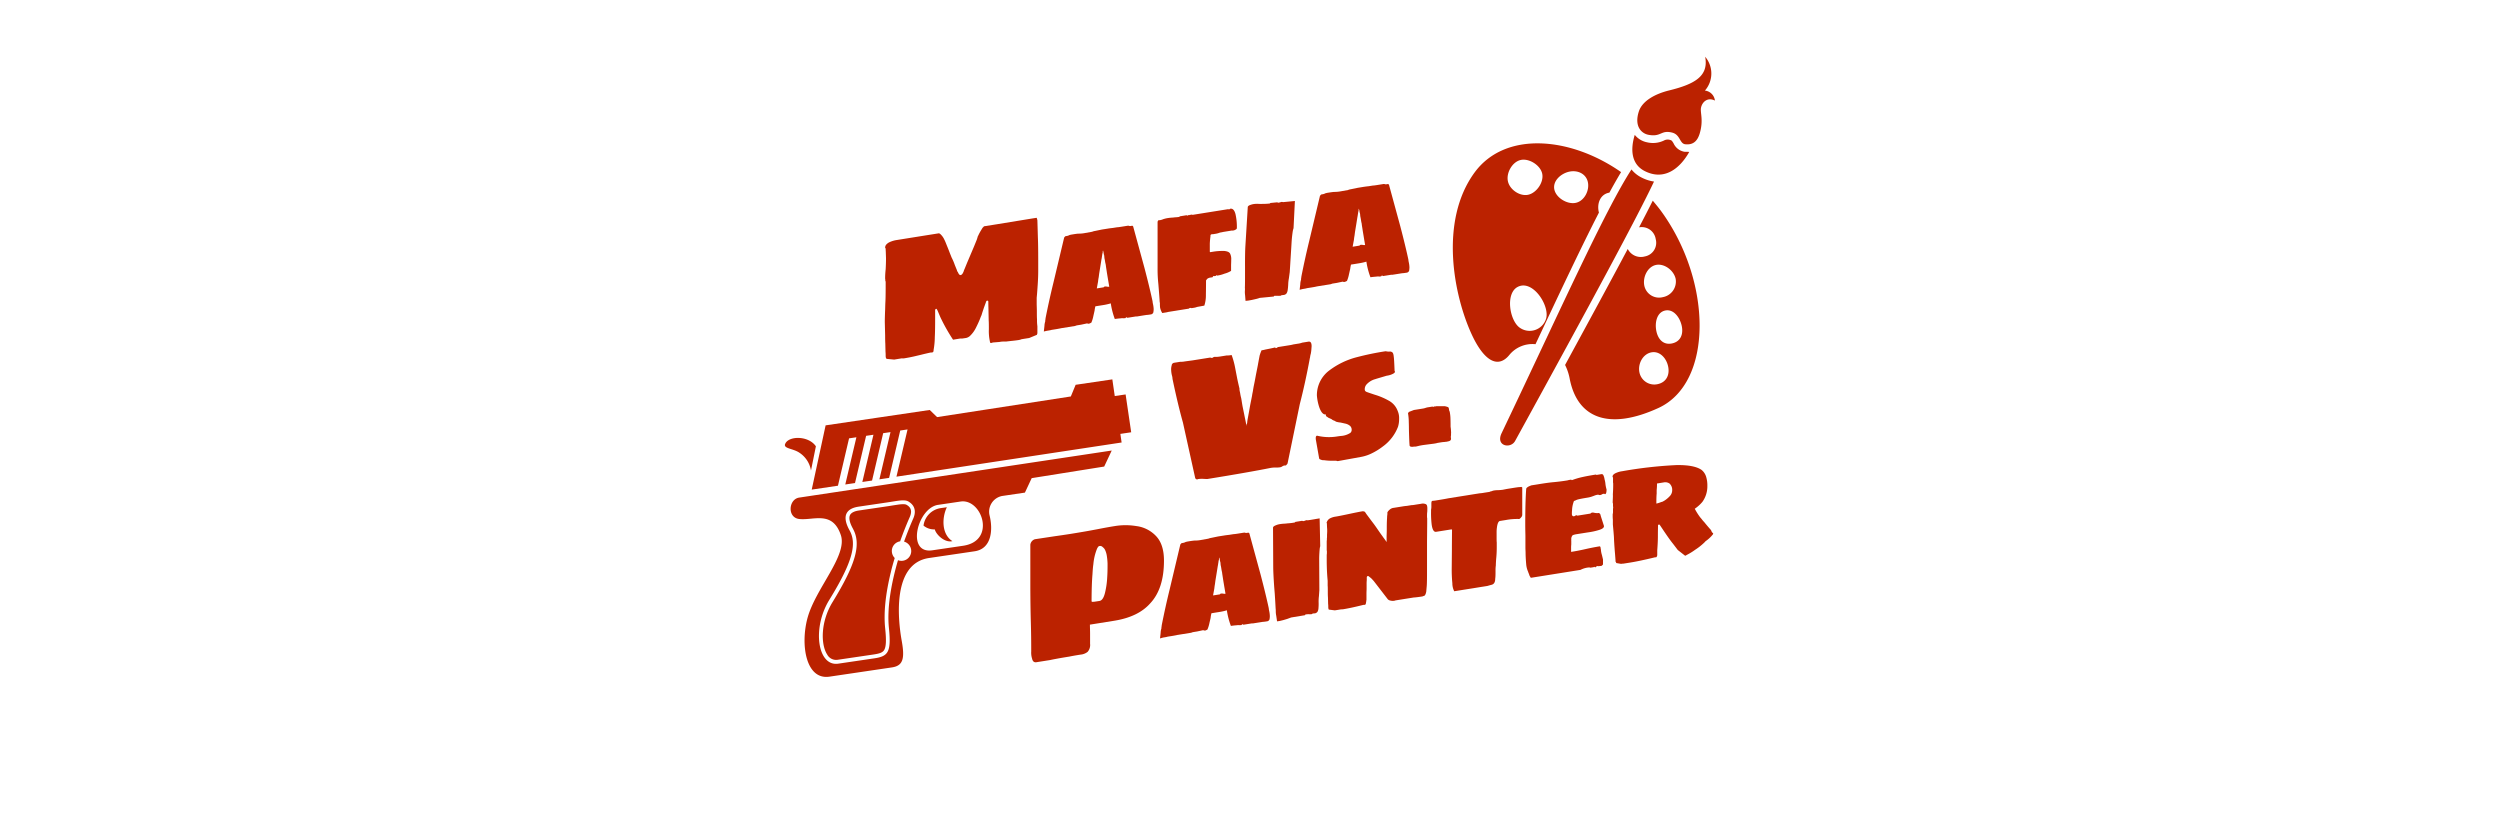 <svg id="レイヤー_1" data-name="レイヤー 1" xmlns="http://www.w3.org/2000/svg" viewBox="0 0 900 300"><defs><style>.cls-1{fill:#b20;}</style></defs><title>アートボード 5</title><path class="cls-1" d="M324.67,129l-1.23.2-1.11.18-.42.07-2.77-.26-.24-.47s-.06-.22-.06-.69a14.14,14.14,0,0,0-.06-1.45l-.07-2.92q-.06-.94-.06-2.85l-.12-4.87q0-1.59.12-4.41l.06-2.17q.14-2.06.13-6.69v-1.28a1.18,1.18,0,0,1-.13-.68l-.06-.43a30.2,30.2,0,0,1,.19-3.34q.12-2.18.12-4l-.06-1.77c0-.46-.06-1-.06-1.64a.33.33,0,0,0-.1-.18.36.36,0,0,1-.09-.24,1.68,1.68,0,0,1,.49-1.15,3.63,3.63,0,0,1,1.23-.84,9.66,9.66,0,0,1,2.52-.72l10.37-1.66,4.79-.76s.1,0,.18.09a.63.63,0,0,0,.25.16,6.14,6.14,0,0,1,1.22,1.52c.13.23.26.5.4.79s.34.76.59,1.4.67,1.61,1.16,2.93l.74,1.85a20.07,20.07,0,0,1,1.1,2.56c.12.32.26.64.4,1s.28.64.4,1a1.72,1.72,0,0,0,.28.62.66.66,0,0,1,.15.26c.29.63.59.92.92.87s.74-.46,1-1.17a.89.89,0,0,0,.12-.31,7.38,7.38,0,0,1,.31-.78l.92-2.25,2.46-5.79,1-2.46c.12-.36.22-.66.28-.9a1.39,1.39,0,0,1,.21-.51,17.44,17.44,0,0,1,1.17-2.16,5.74,5.74,0,0,1,.55-.85.56.56,0,0,0,.25-.23.26.26,0,0,1,.18-.16l4.79-.76L369.47,79l.92-.15.61-.1.8-.13,1.35-.21c.08,0,.18.29.31.9l.18,6.2q.12,2.66.12,8.37v3.69q0,2.16-.18,4.86c-.12,1.8-.21,3-.25,3.47l-.12,1.3v2.22c0,.59.06,1.47.06,2.66s0,2.22.06,2.85a15.48,15.48,0,0,0,.13,2.52V120l-.19.54-2.76,1.14-.43.07-1.1.17-1.23.2a4,4,0,0,1-1,.29c-.74.12-1.76.24-3.07.37l-1.54.18-1,0q-.56,0-1.35.15l-2.39.19a.35.35,0,0,0-.19.1l-.49.08c-.2,0-.33-.18-.37-.64a17.15,17.15,0,0,1-.36-4.27c0-1.35,0-2.41-.06-3.17l-.07-3.42c0-.76-.06-1.85-.06-3.3,0-.33-.14-.48-.43-.44s-.33.27-.49.72l-.67,1.82-.56,1.68-.24.8a4.21,4.21,0,0,1-.31.75l-.31.81q-.54,1.36-1.41,3.09a10.29,10.29,0,0,1-2.27,3.1,3.11,3.11,0,0,1-1.29.65l-.92.14a4.49,4.49,0,0,1-1.22.07l-1.35.22-1.23.2a64.74,64.74,0,0,1-4.6-8.17l-.93-2.2c-.24-.51-.4-.76-.49-.75a.51.51,0,0,0-.43.58v3q0,4.44-.12,6.56a27.51,27.51,0,0,1-.43,4.65c0,.56-.16.85-.37.88l-.43.07H335c-1.39.31-2.5.57-3.32.78l-2.57.61c-1.23.28-2.38.5-3.44.67A2.77,2.77,0,0,1,324.67,129Z"/><path class="cls-1" d="M375.78,119.34s.07-.67.22-2a5.86,5.86,0,0,1,.28-1.61,3.13,3.13,0,0,1,.06-.67,2,2,0,0,0,.05-.45q1.29-6.52,2.86-12.92l3.81-16a.58.58,0,0,1,.16-.32,3.63,3.63,0,0,1,.34-.34l.39-.06a3.06,3.06,0,0,0,1.06-.35,8.29,8.29,0,0,1,1.18-.24q1.35-.23,2-.27a11.42,11.42,0,0,0,2.08-.16l2.91-.52a4.49,4.49,0,0,1,1.06-.29l2.46-.51,1.85-.29c.71-.12,1.4-.21,2.07-.28l1.57-.25c.37,0,.91-.09,1.62-.2l2.13-.34a.74.74,0,0,1,.33,0,1.26,1.26,0,0,1,.28.07,1.14,1.14,0,0,0,.56,0l.51-.08a.64.64,0,0,1,.39.52l4,14.67q1.85,7.07,2.91,12a6.51,6.51,0,0,0,.17,1.07,9.84,9.84,0,0,1,.23,1.82,7.14,7.14,0,0,1-.12,1.12,1.06,1.06,0,0,1-.78.71l-.62.1a11.12,11.12,0,0,1-1.12.12l-1.23.19-1.17.19-.95.16c-.27,0-.41,0-.45,0l-3.08.49-.06-.11a.41.41,0,0,0-.33-.06l-.17.15a.12.12,0,0,1-.11.13l-.17,0-.39.06a3,3,0,0,0-1,0c-.89.07-1.64.15-2.24.25a27.72,27.72,0,0,1-1.45-5.63,20,20,0,0,1-2.69.61l-1.45.23-1.4.22a9.88,9.88,0,0,0-.28,1.5q-.06.3-.45,2a11.05,11.05,0,0,1-.73,2.38l-.34.17-.39.18-.11,0a.59.59,0,0,1-.45,0,.8.8,0,0,0-.28-.07l-2.12.46-1.57.25-.45.16-.22.06-4.48.72-.45.07q-.5.13-2.07.39l-1.34.21a7.1,7.1,0,0,1-1.07.23l-.67.11ZM399,101.24l-.06-.34-.45-2.71c-.07-.53-.15-1-.22-1.44s-.13-.84-.17-1.22-.19-.87-.25-1.26-.12-.77-.2-1.1-.07-.52-.11-.88a2.25,2.25,0,0,0-.17-.76l-.11-.68a.71.71,0,0,0-.11-.39l-.06-.33-.11.36v.41a1,1,0,0,1-.05.21,2.75,2.75,0,0,0-.12.51c0,.2-.07.45-.11.74a8.58,8.58,0,0,1-.17,1l-.39,2.44-.44,2.73-.17,1.31a13.56,13.56,0,0,0-.23,1.54c-.33,1.79-.48,2.61-.44,2.45l2.46-.4.17-.17a.34.34,0,0,1,.16-.11l.17,0a2,2,0,0,1,.48,0l.36.06a1.89,1.89,0,0,0,.67,0Z"/><path class="cls-1" d="M442.91,75.14a.26.26,0,0,0-.17.09l-.22.15-.17,0-.17-.09-12.87,2.06c-.11-.1-.37-.12-.78,0l-.17,0a.6.6,0,0,1-.28.1l-.34,0-.11.14a.53.53,0,0,1-.45-.11l-2.46.4-.17.2a12.21,12.21,0,0,1-1.23.14,9.33,9.33,0,0,0-1,.1,18.2,18.2,0,0,0-2.18.23,11.32,11.32,0,0,0-1.34.34,5.24,5.24,0,0,1-1.23.37c-.15,0-.25,0-.28,0l-.23,0a2.36,2.36,0,0,0-.22.33.58.58,0,0,0-.11.3V96.44a49.4,49.4,0,0,0,.28,5.81q.33,4,.44,5.78a4.73,4.73,0,0,0,.12,1.09,14.26,14.26,0,0,0,.05,1.55,5.91,5.91,0,0,0,.51,1.52l.28.5.56-.09.56-.09a5.32,5.32,0,0,0,1-.21l1.12-.18,1-.16.84-.13.34-.06,4.2-.67a.49.49,0,0,1,.39-.23,1,1,0,0,1,.39,0c0,.07.22.08.56,0l.56-.09a4.26,4.26,0,0,0,1-.28l2.63-.48a11.69,11.69,0,0,0,.56-3.45c0-1,.05-2.85.05-5.63.08-.09.16-.2.26-.33a1,1,0,0,1,.25-.28,2.34,2.34,0,0,1,1.12-.41l.67-.1s.07,0,.11-.11a1.13,1.13,0,0,0,.11-.22l.23-.15.28.07.28-.05a.63.63,0,0,0,.28-.1c0-.08.09-.13.28-.16,0,0,.09,0,.16.09s.06.05.17,0a11.42,11.42,0,0,0,2.47-.68,8.48,8.48,0,0,0,2.35-1v-2c0-.39.05-1.07.05-2a4.35,4.35,0,0,0-.45-2.3,1.81,1.81,0,0,0-1-.66,4.4,4.4,0,0,0-1.53-.21,20.36,20.36,0,0,0-3.59.28l-1,.16a.32.32,0,0,1-.14-.21.67.67,0,0,1,0-.17v-.17l0-2.45a26.05,26.05,0,0,1,.23-2.64,2.19,2.19,0,0,1,.05-.59l.4-.24h.16l.34,0,.73-.12a7,7,0,0,0,1.68-.44l.53-.11c.2,0,.49-.11.87-.17l2.23-.36.73-.12a1.41,1.41,0,0,0,.48,0l.36-.09a2.81,2.81,0,0,0,.73-.38.56.56,0,0,0,.22-.47,20.55,20.55,0,0,0-.5-5C444.39,75.64,443.77,75,442.91,75.14Z"/><path class="cls-1" d="M466.16,72.36l-4.18.4a1,1,0,0,1-.33-.05,1,1,0,0,0-.39,0,.29.29,0,0,0-.17.07,1,1,0,0,0-.34.09.57.57,0,0,0-.29.09l-.22,0a.46.46,0,0,1-.39-.13l-2.48.24-.24.19a21.28,21.28,0,0,1-2.64.14,9.71,9.71,0,0,1-1.18,0,13.58,13.58,0,0,0-1.46,0,6.23,6.23,0,0,0-1.59.33c-.69.22-1,.48-1.06.79l-.86,14.06q-.15,2.43-.13,7.49l0,2.19c0,2.41,0,4.18-.05,5.29a6.09,6.09,0,0,1,0,1.15,8.41,8.41,0,0,0,.07,1.55c.11,1.37.16,2.06.16,2.06l1-.1,1.31-.24,1.36-.31,1.49-.43.79-.07,4.23-.41a.36.36,0,0,1,.35-.27h.79a9.16,9.16,0,0,0,1.28,0,1.92,1.92,0,0,1,.41-.21l.28,0s0-.07.12-.07l.16,0,.06,0a1.57,1.57,0,0,0,1.09-.51,2.82,2.82,0,0,0,.44-1.16c.08-.49.15-1.14.2-2a14.53,14.53,0,0,1,.26-2.38l.3-2.22.7-11.28c.05-.81.17-1.92.37-3.32a6.56,6.56,0,0,1,.19-.85,2.64,2.64,0,0,0,.11-.38Z"/><path class="cls-1" d="M467.87,104.32s.08-.67.23-2a5.51,5.51,0,0,1,.28-1.61,4.21,4.21,0,0,1,.05-.68,2.07,2.07,0,0,0,.06-.44q1.29-6.52,2.85-12.92l3.81-16a.59.59,0,0,1,.17-.32,2.15,2.15,0,0,1,.33-.34l.4-.07a2.94,2.94,0,0,0,1.06-.34,7.66,7.66,0,0,1,1.18-.25c.89-.14,1.56-.23,2-.26a12.34,12.34,0,0,0,2.07-.16l2.91-.52a4.58,4.58,0,0,1,1.07-.29l2.46-.51,1.85-.3q1.05-.17,2.07-.27l1.56-.25c.38,0,.92-.09,1.63-.2l2.12-.34a1,1,0,0,1,.34,0l.28.07a1,1,0,0,0,.56,0l.5-.08c.26.15.39.32.39.52l4,14.67q1.85,7.06,2.91,12a6.51,6.51,0,0,0,.17,1.07,9.69,9.69,0,0,1,.22,1.82,8.42,8.42,0,0,1-.11,1.12,1.09,1.09,0,0,1-.78.71l-.62.09a7.5,7.5,0,0,1-1.12.12l-1.23.2-1.18.19-1,.15a1,1,0,0,1-.45,0l-3.07.49-.06-.11a.45.45,0,0,0-.34-.06l-.16.14a.13.13,0,0,1-.12.14l-.16,0-.4.07a2.71,2.71,0,0,0-1,0c-.9.07-1.65.15-2.24.24a27.14,27.14,0,0,1-1.46-5.62,19.9,19.9,0,0,1-2.68.6l-1.46.24-1.4.22a10.76,10.76,0,0,0-.28,1.5q-.06.3-.45,2a11.4,11.4,0,0,1-.72,2.38l-.34.17-.39.17-.11,0a.58.58,0,0,1-.45,0,.8.8,0,0,0-.28-.07l-2.13.45-1.57.25c-.18.07-.33.13-.44.16l-.23.07-4.47.71-.45.08q-.51.14-2.07.39l-1.35.21a8.38,8.38,0,0,1-1.06.23l-.67.11Zm23.23-18.1s0-.11-.05-.34l-.45-2.71c-.08-.53-.15-1-.22-1.44a12.25,12.25,0,0,1-.17-1.22,11.34,11.34,0,0,1-.25-1.27c-.06-.39-.13-.76-.2-1.1s-.08-.51-.11-.88a2.44,2.44,0,0,0-.17-.75l-.11-.68a.71.71,0,0,0-.11-.39l-.06-.34-.11.37v.4a.81.81,0,0,1-.06.22,3,3,0,0,0-.11.51c0,.2-.07.44-.11.74s-.1.62-.17,1l-.39,2.44-.45,2.74-.17,1.3a14.81,14.81,0,0,0-.22,1.55c-.34,1.79-.49,2.61-.45,2.45l2.46-.4.17-.17c.08-.07.13-.11.17-.11l.17,0a1.54,1.54,0,0,1,.47,0l.37.06a2.15,2.15,0,0,0,.67,0C491.22,86.86,491.1,86.22,491.1,86.22Z"/><path class="cls-1" d="M434,172.43l-.94-.05a9,9,0,0,0-1.69.08c-.12,0-.19,0-.19.1l-.31.05c-.42-.2-.62-.4-.62-.62l-4.39-19.85q-1.81-6.45-3.69-15.43a2.86,2.86,0,0,1-.09-.63,4,4,0,0,0-.16-.82,9.33,9.33,0,0,1-.31-2.28,4.58,4.58,0,0,1,.19-1.39,1.05,1.05,0,0,1,.93-1l.76-.12,1.44-.23a6.74,6.74,0,0,0,1.62-.13l2.82-.38.56-.09,5.76-.92a.65.65,0,0,0,.25.08l.38.07a.4.4,0,0,0,.22-.1.42.42,0,0,1,.15-.09,1.41,1.41,0,0,1,.5-.21l.25,0,.63,0c.54,0,1.69-.21,3.44-.49a9.77,9.77,0,0,0,1.88-.17,28.49,28.49,0,0,1,1.25,4.54l.69,3.58c.17.88.46,2.2.88,3.95,0,0,0,.15,0,.31s.05.39.09.64a9.71,9.71,0,0,1,.22,1.1c.07.4.16.83.28,1.28s.21,1.29.51,3l1.06,5.21.19.94v.26c.08,0,.12.13.12.31l.06.38.07-.4a1,1,0,0,1,.18-.62,1.78,1.78,0,0,1,0-.29l.09-.7c.33-1.78.67-3.63,1-5.54l.63-3.15c.08-.53.16-1,.25-1.4s.14-.78.19-1.13l.18-1c.21-.94.48-2.34.82-4.21l.69-3.48c.08-.49.29-1.61.62-3.35a15.1,15.1,0,0,1,.69-1.92,11,11,0,0,0,1.38-.29l1.56-.31,1.26-.27.5-.14.18,0c.09,0,.13,0,.13.11s.08,0,.12.11a1.24,1.24,0,0,0,.41-.13.62.62,0,0,1,.22-.1v-.13l3.94-.63.5-.08a10.36,10.36,0,0,0,1.26-.27l1.56-.25a7.1,7.1,0,0,0,1.63-.39l1.44-.23.81-.13c.75-.12,1.13.43,1.13,1.64l-.06.78a12.68,12.68,0,0,1-.25,2,5.73,5.73,0,0,0-.22,1,1.7,1.7,0,0,1-.1.5q-1.62,8.82-3.63,16.6l-4.38,21.25c0,.13-.21.4-.63.82l-.18,0-.32,0a2,2,0,0,0-.81.33,1.85,1.85,0,0,1-.75.31,7.86,7.86,0,0,1-1.69.08,12.34,12.34,0,0,0-1.69.14q-7.77,1.56-22.79,4Z"/><path class="cls-1" d="M481,165.87l-1.29,0a20,20,0,0,1-3.07-.2,2.16,2.16,0,0,1-1.18-.22.72.72,0,0,1-.56-.38l-1.23-7v-.29a1.94,1.94,0,0,1,.08-.62.6.6,0,0,1,.37-.32,18.08,18.08,0,0,0,7.16.3c.75-.12,1.33-.19,1.74-.22a6.93,6.93,0,0,0,3.08-1.07,1.37,1.37,0,0,0,.5-1.07,1.88,1.88,0,0,0-.56-1.44,3.9,3.9,0,0,0-1.62-.82l-1.79-.4a8.16,8.16,0,0,1-1.8-.36.08.08,0,0,0-.05-.07.25.25,0,0,1-.11-.13,3.44,3.44,0,0,1-1-.43l-.33-.12c.07,0,.11,0,.11-.07s-.06-.07-.17-.09-.32-.15-.64-.28a2.49,2.49,0,0,1-.81-.48c-.34-.14-.51-.34-.51-.61v-.29c-.93.15-1.73-.73-2.4-2.63a17.76,17.76,0,0,1-.84-4.21,11.12,11.12,0,0,1,4.48-9,28,28,0,0,1,10-4.79,99.92,99.92,0,0,1,10.3-2.12,5.58,5.58,0,0,0,1.24.15,1.29,1.29,0,0,1,1.34.48,3.41,3.41,0,0,1,.28,1.12q.17.9.33,5.34a.39.39,0,0,1,.12.33c0,.31-.42.62-1.23.95s-1.48.41-1.74.45l-1.29.38c-1.45.43-2.4.71-2.85.86a6.5,6.5,0,0,0-3.19,2,2.63,2.63,0,0,0-.56,1.54,1.3,1.3,0,0,0,.11.62,1.17,1.17,0,0,0,.56.43c.33.14,1.31.47,2.91,1a24.73,24.73,0,0,1,5.15,2.19,6.89,6.89,0,0,1,3.13,3.67,6.4,6.4,0,0,1,.51,2.82,9.44,9.44,0,0,1-.39,2.85,15.71,15.71,0,0,1-5.49,7.13,22.74,22.74,0,0,1-4,2.47,14.54,14.54,0,0,1-4,1.3l-8.23,1.49Z"/><path class="cls-1" d="M509,160.78a2.28,2.28,0,0,1-1.17,0,.54.54,0,0,1-.39-.58c-.08-.8-.15-2.7-.23-5.7,0-.35,0-1.23-.05-2.63a19.29,19.29,0,0,0-.28-3.12l.33-.46,1.79-.69,3.31-.53a5.4,5.4,0,0,0,1-.27,5.32,5.32,0,0,1,1-.21l1.35-.22.39.11a1.27,1.27,0,0,1,.5-.19.79.79,0,0,0,.37,0,1.45,1.45,0,0,1,.25-.07,1,1,0,0,0,.39,0,.73.73,0,0,0,.34,0h1.73l.17,0,.28,0a7.79,7.79,0,0,1,1.29.37,1.74,1.74,0,0,1,.28,1.06,2.52,2.52,0,0,1,.31.93,14.48,14.48,0,0,1,.19,1.65q.06,1.34.06,3.36a13.81,13.81,0,0,1,.16,1.71,3.54,3.54,0,0,1,0,.82v.64a1.22,1.22,0,0,0-.06.47,3.4,3.4,0,0,0,.06.69v.06c0,.5-.37.81-1.12.93a3,3,0,0,1-.7.14,3.54,3.54,0,0,0-.53.06,10.65,10.65,0,0,0-1.29.14l-.5.08-.79.13a3.78,3.78,0,0,1-.78.18l-.45.08c-2.24.28-3.6.46-4.08.53-.68.11-1.16.21-1.46.29l-.9.21A3.29,3.29,0,0,1,509,160.78Z"/><path class="cls-1" d="M371.56,237.14a7,7,0,0,1-.32-2.59q0-5.75-.13-10.23-.18-6.45-.19-13.65V196.12a2.37,2.37,0,0,1,1.66-2l7.34-1.11q2-.27,5.36-.79,4.79-.77,7.41-1.26l2.36-.44q3.82-.75,6.32-1.14a23.74,23.74,0,0,1,7.66,0,11.74,11.74,0,0,1,7,3.45q3,3,3,9,0,10.07-4.92,15.34-4.33,4.92-13,6.3l-8.74,1.4c0,1,.06,2.09.06,3.23,0,.4,0,.87,0,1.43s0,1.29,0,2.22a3.72,3.72,0,0,1-.89,2.92,4.83,4.83,0,0,1-2.62,1q-2.81.45-3.9.69-4.4.7-7,1.26l-5,.79C372.24,238.49,371.77,238.08,371.56,237.14Zm24.26-20.8c.89-.15,1.55-1.13,2-3a29.77,29.77,0,0,0,.77-5.41c.09-1.29.13-2.73.13-4.31v-.73a22.84,22.84,0,0,0-.32-3.13,7.82,7.82,0,0,0-.58-1.79,2.73,2.73,0,0,0-.83-1,1.26,1.26,0,0,0-1.14-.41.82.82,0,0,0-.55.35,3.8,3.8,0,0,0-.41.73,19.37,19.37,0,0,0-1.28,5.49c-.13.81-.23,2-.32,3.62q-.31,3.69-.32,9.77a.63.63,0,0,0,.32.15l.77-.06Z"/><path class="cls-1" d="M417.61,229.83s.07-.67.22-2a5.51,5.51,0,0,1,.28-1.61,3.13,3.13,0,0,1,.06-.67,2.92,2.92,0,0,0,.05-.45q1.29-6.53,2.86-12.92l3.8-16a.62.62,0,0,1,.17-.32,2.18,2.18,0,0,1,.34-.34l.39-.06a3.06,3.06,0,0,0,1.06-.35,10,10,0,0,1,1.18-.24c.89-.15,1.56-.23,2-.27a11.38,11.38,0,0,0,2.07-.16l2.91-.52a5.31,5.31,0,0,1,1.07-.29l2.46-.51,1.85-.29c.71-.12,1.4-.21,2.07-.28l1.57-.25a15,15,0,0,0,1.62-.2l2.13-.34a.92.92,0,0,1,.33,0,1.42,1.42,0,0,1,.28.07,1.14,1.14,0,0,0,.56,0l.5-.08c.27.15.4.33.4.52l4,14.67q1.85,7.06,2.91,12a6.51,6.51,0,0,0,.17,1.07,9.69,9.69,0,0,1,.22,1.82,6.91,6.91,0,0,1-.11,1.12,1.07,1.07,0,0,1-.78.71l-.62.1c-.48.07-.86.11-1.12.12l-1.23.2-1.17.18-1,.16c-.26,0-.41,0-.44,0l-3.08.49-.06-.1a.38.38,0,0,0-.33-.07l-.17.15a.12.12,0,0,1-.11.13l-.17,0-.39.06a3,3,0,0,0-1,0c-.9.07-1.64.15-2.24.25a27,27,0,0,1-1.45-5.63,18.56,18.56,0,0,1-2.69.61l-1.46.23-1.4.23a10.93,10.93,0,0,0-.28,1.49c0,.2-.18.88-.44,2a11.45,11.45,0,0,1-.73,2.38l-.34.17-.39.18-.11,0c-.22,0-.38,0-.45-.05a.8.8,0,0,0-.28-.07l-2.13.46-1.56.25-.45.16-.22.06-4.48.72-.45.07q-.51.14-2.07.39l-1.35.21a6.63,6.63,0,0,1-1.06.23l-.67.11Zm23.23-18.1-.06-.34-.45-2.71c-.07-.53-.15-1-.22-1.44s-.13-.84-.17-1.22a11.65,11.65,0,0,1-.25-1.26c-.06-.4-.12-.77-.2-1.1s-.07-.52-.11-.88a2.25,2.25,0,0,0-.17-.76l-.11-.68A.66.66,0,0,0,439,201l-.06-.34-.11.36v.41a.69.69,0,0,1-.06.21,4.42,4.42,0,0,0-.11.51c0,.2-.07.45-.11.74s-.09.63-.17,1l-.39,2.44-.45,2.74-.17,1.3c-.07.32-.14.83-.22,1.54l-.45,2.45,2.47-.39a1.15,1.15,0,0,1,.16-.18.45.45,0,0,1,.17-.11l.17,0a2,2,0,0,1,.48,0l.36.06a1.89,1.89,0,0,0,.67,0Z"/><path class="cls-1" d="M459.74,223.69s-.09-.68-.29-2a8,8,0,0,1-.17-1.54,7.38,7.38,0,0,0-.06-1.15c-.05-1.11-.15-2.88-.31-5.29l-.18-2.17q-.36-5.06-.37-7.48l-.07-14.09c0-.31.33-.6,1-.86a5.91,5.91,0,0,1,1.57-.44c.45-.07.93-.12,1.45-.15a10.36,10.36,0,0,0,1.18-.11,20.31,20.31,0,0,0,2.63-.32l.22-.21,2.46-.4a.49.49,0,0,0,.39.11l.23,0a.47.47,0,0,1,.28-.1.88.88,0,0,1,.33-.12.27.27,0,0,1,.17-.08,1.06,1.06,0,0,1,.39,0,1.13,1.13,0,0,0,.34,0l4.14-.68.21,9.94a2,2,0,0,1-.08.39,6.3,6.3,0,0,0-.13.87c-.11,1.41-.16,2.52-.16,3.33l.06,11.3-.16,2.23a15.3,15.3,0,0,0-.1,2.4,17.82,17.82,0,0,1-.07,2,2.88,2.88,0,0,1-.36,1.19,1.58,1.58,0,0,1-1.06.58l-.06-.05-.16,0c-.08,0-.12,0-.12.08l-.28,0a2.4,2.4,0,0,0-.39.24,11.09,11.09,0,0,1-1.28,0l-.79.07a.36.36,0,0,0-.33.29l-4.2.69-.78.13-1.45.53-1.34.4-1.29.32Z"/><path class="cls-1" d="M482.71,219.38l-.89.15-.84.13-.45.07-2.18-.28-.11-.33s-.06-.19-.06-.58a9.5,9.5,0,0,0-.06-1.2l-.05-2.2q-.06-.69-.06-2.19c0-1,0-1.68-.05-2.14v-1.74q-.34-3.6-.34-7.48v-1.34a5.68,5.68,0,0,1,.06-1v-.87a1.87,1.87,0,0,1-.06-.57v-2.49a5.74,5.74,0,0,1,.06-1v-.58l.05-.3v-.75c0-.39.06-.92.06-1.57a12.84,12.84,0,0,0-.06-1.33l-.05-1.32-.06-.23c-.11-.06-.11-.11,0-.17a2.43,2.43,0,0,1,1.4-1.56,6,6,0,0,1,1.85-.53c.63-.1,2.29-.42,5-1,1.34-.29,2.18-.46,2.52-.52.56-.12,1.23-.25,2-.38a1.83,1.83,0,0,1,.79.08,1.14,1.14,0,0,1,.41.43l.31.47,1.12,1.5s.43.59,1.4,1.86,2,2.9,3.25,4.59c.18.28.41.59.67.93s.54.75.84,1.2v-2c0-.54.06-1.32.06-2.32,0-1.32,0-2.79.11-4.43a7.34,7.34,0,0,1,.05-.85,4.22,4.22,0,0,0,.06-.62c0-.38,0-.58.06-.59a3.81,3.81,0,0,1,.78-.87,2.46,2.46,0,0,1,1.4-.63l2.8-.45.56-.09a13.74,13.74,0,0,1,1.4-.17l1.67-.27q.57,0,1.68-.21l1.24-.19.56-.09a2.66,2.66,0,0,1,1.68.13.88.88,0,0,1,.44.54,3.85,3.85,0,0,1,.11,1.11c0,.51,0,.93-.05,1.29s-.06.86-.06,1.4v.4a1.63,1.63,0,0,1,.06.52v1.5l-.06,6.68v8.12c0,4.17,0,6.83-.11,8l-.17,1.94c-.18.92-.45,1.42-.78,1.52a1.08,1.08,0,0,0-.31.1,1.87,1.87,0,0,1-.42.13q-2,.31-3,.36l-2.91.46-2.91.47-.72.11a1.61,1.61,0,0,1-.45.13,3.51,3.51,0,0,1-1.4-.06,1.71,1.71,0,0,1-.95-.49l-4.93-6.4c-.19-.24-.54-.63-1.06-1.16l-.73-.58c-.19-.16-.34-.24-.45-.22a.43.43,0,0,0-.28.19.56.56,0,0,0-.11.28v1a12.61,12.61,0,0,0-.06,1.45v1.69c0,.43-.05,1-.05,1.74v2.26a.9.9,0,0,0-.06.36s-.05.36-.17,1a1.94,1.94,0,0,1-.16.31.71.71,0,0,1-.39.12.49.49,0,0,0-.2,0l-.14,0q-4.43,1.11-7.33,1.58Z"/><path class="cls-1" d="M532.7,211.38l-2.58.42-2.91.46-3.69.59a6.28,6.28,0,0,1-.67-2.85,50,50,0,0,1-.23-5.53l.06-6.38q0-2.33.05-7.37l-.16-.15-5.55.88c-.82.14-1.36-.74-1.62-2.63a34.12,34.12,0,0,1-.22-4.55v-.75a5.82,5.82,0,0,0,.11-1.3v-1.16l.06-.47.22-.27,1-.1,1.12-.18q2.46-.39,3.75-.66l3.63-.58,1-.16,1.91-.3,2.4-.39,2.41-.38c.48,0,1.17-.14,2.07-.28l1.4-.22a1.83,1.83,0,0,1,.73-.23,3,3,0,0,1,.72-.24,8.61,8.61,0,0,1,1.63-.14q1.11-.06,1.68-.15l1.45-.29,2.19-.35c1.11-.18,1.88-.29,2.29-.31l.78-.07.17.12c.08,0,.11.09.11.12v9.86a1.41,1.41,0,0,1-.36.81,2.36,2.36,0,0,1-.7.64,22.31,22.31,0,0,0-4.81.36l-2.13.34c-.56.09-.93.89-1.12,2.38a11.42,11.42,0,0,0-.11,1.88v1.74c0,.77,0,1.35.05,1.73v1.62a41,41,0,0,1-.22,4.44c-.07,1-.11,1.76-.11,2.22a12.45,12.45,0,0,0-.11,1.93c0,1.16,0,2.14-.12,2.92,0,1.21-.46,1.91-1.28,2.12s-1.42.4-1.57.43Z"/><path class="cls-1" d="M551,207.82a2.75,2.75,0,0,1-.56-1.19,2.28,2.28,0,0,1-.28-.71,8.3,8.3,0,0,1-.73-2.78c-.15-1.75-.22-3.15-.22-4.2,0-.45-.06-1.09-.06-1.9v-1.39c0-1.16,0-2.07,0-2.72s-.06-2.06-.06-4.11q0-8.22.34-12.75c0-.46.63-.91,1.9-1.35l1.68-.26,1.4-.23c2.13-.34,3.71-.55,4.76-.64,1.56-.14,3.15-.33,4.75-.59a4.47,4.47,0,0,0,.84-.19l.84-.14.28.19a27,27,0,0,1,3.81-1.13c1.3-.29,2.89-.58,4.76-.88a.38.38,0,0,1,.28.13l1.79-.29a.65.65,0,0,1,.7.41,5,5,0,0,1,.42,1.44,9.08,9.08,0,0,1,.33,1.81,12,12,0,0,0,.39,1.85c0,1.08-.18,1.65-.55,1.71,0,0-.1,0-.17-.15l-.23,0a1.16,1.16,0,0,0-.61.16,1.84,1.84,0,0,1-.73.29.85.85,0,0,1-.56-.09,1.47,1.47,0,0,0-.5,0,5.57,5.57,0,0,0-1.18.37l-.87.31a8.72,8.72,0,0,1-1.48.35c-1.61.26-2.76.48-3.47.67a4,4,0,0,0-1.18.54v-.12c-.15,0-.28.24-.39.65a9.92,9.92,0,0,0-.5,2.8,10.63,10.63,0,0,0-.06,1.17,1.24,1.24,0,0,0,.2.84.7.7,0,0,0,.64.13.89.89,0,0,0,.56-.32.9.9,0,0,1,.28,0,.52.52,0,0,1,.28.13l4.76-.76a.42.42,0,0,1,.17-.2.72.72,0,0,1,.22-.1,1.58,1.58,0,0,1,.84,0,4.91,4.91,0,0,0,1.34.14.75.75,0,0,1,.79.22,1.21,1.21,0,0,1,.28.71l1.17,3.64c.12.6-.44,1.09-1.68,1.48a23.93,23.93,0,0,1-4.08.89l-2.41.38-1.68.27a6.71,6.71,0,0,0-1.17.28.81.81,0,0,0-.51.51,1.72,1.72,0,0,0-.22,1v.23a1.1,1.1,0,0,0,0,.39l0,1.29a9.28,9.28,0,0,0-.06,1.23v1.44c1.68-.26,3.4-.6,5.15-1s3.42-.72,5.1-1c.11,0,.2.05.28.21a1.51,1.51,0,0,1,.11.59,2.45,2.45,0,0,1,.11.74,8.85,8.85,0,0,0,.34,1.57l.39,1.62v1.8l-.45.47-.39.07-.17,0a3,3,0,0,1-.78.07.6.6,0,0,0-.4,0l-.33.22-.39.3v-.29l-.67.17-.84.13a.44.44,0,0,1-.34-.06h-.45a8.12,8.12,0,0,0-2.91.87L551.17,208C551.09,208,551,208,551,207.82Z"/><path class="cls-1" d="M604,198l-1.73-2.27c-.83-1-2.09-2.78-3.81-5.36l-.95-1.42a.52.52,0,0,1-.11-.1l-.28,0-.23.15c0,.51-.05,1.86-.05,4.07,0,1.43-.08,3.12-.23,5.08l0,1.75a2.52,2.52,0,0,1-.28.68l-.4.06-.16,0c-4.11,1-7.09,1.6-9,1.9l-.84.13-1.06.17a4.57,4.57,0,0,1-.9.09l-.39.06-1.73-.3-.12-.39c-.07,0-.12-.06-.14-.21a2.45,2.45,0,0,1,0-.34c-.12-1.61-.21-2.77-.28-3.5-.15-2.06-.25-3.57-.28-4.53s-.12-1.51-.12-1.78l-.28-3.15,0-1.73a13.14,13.14,0,0,1-.06-1.44v-.52a2.79,2.79,0,0,0,.11-.94v-1a2.2,2.2,0,0,0,.06-.53l-.06-.45v-.58a1.3,1.3,0,0,0-.11-.62v-.35l.06-1.46a9.76,9.76,0,0,0,0-1.23c.08-1.17.12-2.28.12-3.32v-.58a2.78,2.78,0,0,1-.06-.74v-1.4a.41.41,0,0,1-.17-.32c0-.54.47-1,1.4-1.38a7.92,7.92,0,0,1,2.07-.56,151.93,151.93,0,0,1,19.59-2.21c4.26-.06,7.24.52,9,1.75a5.05,5.05,0,0,1,1.59,2.33,10.66,10.66,0,0,1,.48,3.43,9.6,9.6,0,0,1-1.79,5.74,13.5,13.5,0,0,1-2.74,2.47,21.81,21.81,0,0,0,2,3.16c.22.24.43.49.64.77a9,9,0,0,0,.75.86c.71.89,1.53,1.86,2.47,2.91a4.07,4.07,0,0,0,.45.92q.27.06.3.21a.72.72,0,0,1-.08.39,12,12,0,0,1-2.63,2.45,8.48,8.48,0,0,1-.67.69,21.41,21.41,0,0,1-3.08,2.4,21.85,21.85,0,0,1-3.08,1.89c-.34.24-.54.31-.62.21Zm-5.76-17.28a7.34,7.34,0,0,0,1.67-1,9.24,9.24,0,0,0,1.46-1.39,3.09,3.09,0,0,0,.62-1.84,3.06,3.06,0,0,0-1-2.45,2.78,2.78,0,0,0-2.07-.37l-2.4.39c0,.5,0,1.3-.12,2.39l0,1.23c-.08.79-.11,2-.11,3.61A10.81,10.81,0,0,0,598.19,180.67Z"/><path class="cls-1" d="M287.71,186.84c5.11.6,12-3.17,15,5.83,2.44,7.35-9.1,19.16-12,29.78-2.62,9.64-.61,22.4,7.87,21.15l22.49-3.33c4-.59,4.71-3.1,3.56-9.5-1.56-8.66-3.2-28,9.84-29.89l16.4-2.42c6.27-.93,6.59-8,5.39-12.85a5.76,5.76,0,0,1,4.53-7.06l8.18-1.21,2.44-5.21,26.1-4.17,2.71-5.77s-108.64,16.37-112.5,16.94S283.34,186.33,287.71,186.84Zm50-5.09,8.12-1.2c7.65-1.13,12.93,14.14.92,15.92l-11.12,1.64C326.1,199.52,330.26,182.85,337.7,181.75Zm-28.72.66,10.69-1.58c1.1-.16,2.13-.34,3.06-.48,1.85-.27,3.33-.37,4.28.19,2.74,1.61,2.65,4.1,1.75,6.13-1.13,2.56-2.25,5.37-3.31,8.31a3.53,3.53,0,0,1-.42,6.89,3.49,3.49,0,0,1-1.76-.2c-2.46,8.4-4,17.24-3.27,24.4.92,8.85-.37,10.21-5.31,10.94l-12.94,1.91c-7.43,1.1-9.5-12.77-3.19-23,8.63-14,9.86-20.31,7.3-24.93C302.64,185.2,305.24,183,309,182.41Zm-1.93,7.92c-1.2-2.17-1.57-3.85-1.06-4.89s2-1.49,3.19-1.66l10.69-1.58,1.67-.27,1.39-.21c.87-.13,2.69-.4,3.39,0s2.48,1.46,1.2,4.37-2.43,5.81-3.48,8.79h0a3.52,3.52,0,0,0-2.95,4,3.58,3.58,0,0,0,1,2c-.51,1.7-1,3.38-1.37,5-1.95,7.92-2.65,14.75-2.07,20.31.44,4.19.35,6.5-.3,7.7-.5.94-1.47,1.37-3.85,1.72l-12.94,1.91a3.64,3.64,0,0,1-3.78-1.88c-2.41-3.72-2.35-12,2-19C308.14,203,310.12,195.87,307.05,190.33Zm25.41-1.12a7.3,7.3,0,0,1,6.28-6.3l2.12-.31c-1.85,3.88-1.88,9.77,2,12.21-2.74.66-5.83-2.28-6.35-4.23A5.92,5.92,0,0,1,332.46,189.21Zm-49.82-29.37c1.15-3,8.41-3.09,11.07.83l-1.77,8.74a9.43,9.43,0,0,0-4.26-6.49C285.42,161.42,282,161.52,282.64,159.84Zm124.58-4.22-3.9.58.45,3.1-81.06,12.3,4-17-2.64.39-4,17.05-3.5.52,4-17-2.64.39-4,17.05-3.5.51,4-17-2.64.39-4,17-3.5.52,4-17-2.64.39-4,17.05-9.44,1.4,5-23.13,37.48-5.54,2.65,2.57,48.15-7.43,1.73-4.2,13.21-1.95.87,6,3.91-.58Z"/><path class="cls-1" d="M587.84,65.2q-1.59,2.67-3.4,6a5.92,5.92,0,0,1,1.45,2.74A6,6,0,0,1,581.65,81a4.51,4.51,0,0,1-2.29-.08c-6.05,11.92-13.32,27.34-21.44,44.59a13.09,13.09,0,0,1,2,1.35c14.64-26.85,25.61-47.31,31.26-58.7Q589.54,66.61,587.84,65.2Z"/><path class="cls-1" d="M543.44,127.69a10.76,10.76,0,0,1,9.34-3.78c8.91-18.93,16.55-35.14,22.84-47.39l-.08-.29c-.66-3,.55-6.16,3.57-6.83l.27-.05c1.5-2.76,2.91-5.23,4.21-7.39-18.24-12.76-41.78-14.88-52.78.19-12.81,17.56-7.45,44.54-.8,58.66C534.36,130,539.34,132.83,543.44,127.69Zm21.44-65.88c3-.67,6.09.69,6.75,3.74s-1.28,6.78-4.3,7.46-7.09-1.72-7.76-4.77S561.86,62.49,564.88,61.81Zm-8.29,52.92a6.18,6.18,0,0,1-9.65,3.12c-3.55-2.74-5-12.25-.58-14.56C551.76,100.46,558,110.07,556.59,114.73Zm-9.13-57.14c3-.67,7.06,1.86,7.73,4.91s-2,6.92-5,7.6-6.68-1.79-7.34-4.84S544.43,58.27,547.46,57.59Z"/><path class="cls-1" d="M598,76c-.95-1.3-2-2.55-3-3.76-1.36,2.71-3,5.9-4.94,9.61a5.08,5.08,0,0,1,6,4.24,5,5,0,0,1-3.94,6.23,5.28,5.28,0,0,1-6.13-2.7c-5.57,10.51-13,24.19-22.56,41.77a18.63,18.63,0,0,1,1.65,4.91c2.84,14.67,14.58,18.53,31.9,10.6C616.79,137.87,616.5,101.38,598,76ZM596.1,95.39c3-.67,6.48,1.93,7.14,5a5.72,5.72,0,0,1-4.61,6.58,5.42,5.42,0,0,1-6.66-4.06C591.3,99.84,593.08,96.07,596.1,95.39Zm.75,42.88a5.46,5.46,0,0,1-6.64-4.13c-.67-3.06,1.13-6.59,4.15-7.26s5.49,1.9,6.16,5S599.87,137.59,596.85,138.27ZM602,123.62c-3,.67-5-1.24-5.68-4.29s.08-6.85,3.1-7.53,5.34,2.44,6,5.5S605,122.94,602,123.62Z"/><path class="cls-1" d="M591.56,55.38c-.27.27-.55.58-.84.92a5,5,0,0,0,2.62,2.82,7.84,7.84,0,0,0,4.36,1,8.84,8.84,0,0,0,.25-.85C598.41,57.29,594.24,52.65,591.56,55.38Z"/><path class="cls-1" d="M591,63.93A10.77,10.77,0,0,1,587.33,61c-9.63,14.9-25.77,50.95-46.75,94.94-2.24,4.68,3.24,5.74,4.86,2.8,28.3-51.54,44.17-81,50-93.38A14.16,14.16,0,0,1,591,63.93Z"/><path class="cls-1" d="M594,45.89a4.09,4.09,0,0,0,3-.3,7.87,7.87,0,0,1,5.81-.42,7,7,0,0,1,4.33,3.66l.29.46c.87.05,1.46-.21,2-2,.13-.43.23-.83.31-1.22-3.78-2.46-14.84-5.22-16.9-5.72a3.76,3.76,0,0,0-.23.55h0c-.55,1.69-.58,3.09-.08,4A2.25,2.25,0,0,0,594,45.89Z"/><path class="cls-1" d="M607.42,54.65c-.33,0-.63,0-.91,0a5.22,5.22,0,0,1-4-3c-.55-.93-.72-1.11-1.12-1.22a2.84,2.84,0,0,0-2.41.18,9.16,9.16,0,0,1-6,.63,7.59,7.59,0,0,1-4.47-2.69c-1.52,5-1.45,10.48,3.62,13.05,7.08,3.58,12.69-1,16-6.91Z"/><path class="cls-1" d="M590,40.07c-1.8,5.48,1,8,3.45,8.46,4.68.89,4.43-1.87,8.61-.77,2.89.77,2.58,4,4.68,4.18,2.56.26,4.26-.89,5.15-3.87,1.46-4.89.1-7.5.48-9.32.45-2.1,2.39-3.84,5-2.54a4.07,4.07,0,0,0-3.6-3.6,9.32,9.32,0,0,0,.09-12.18c1.31,7-3.76,9.86-13,12.13C596.16,33.72,591.32,36.14,590,40.07Z"/></svg>
